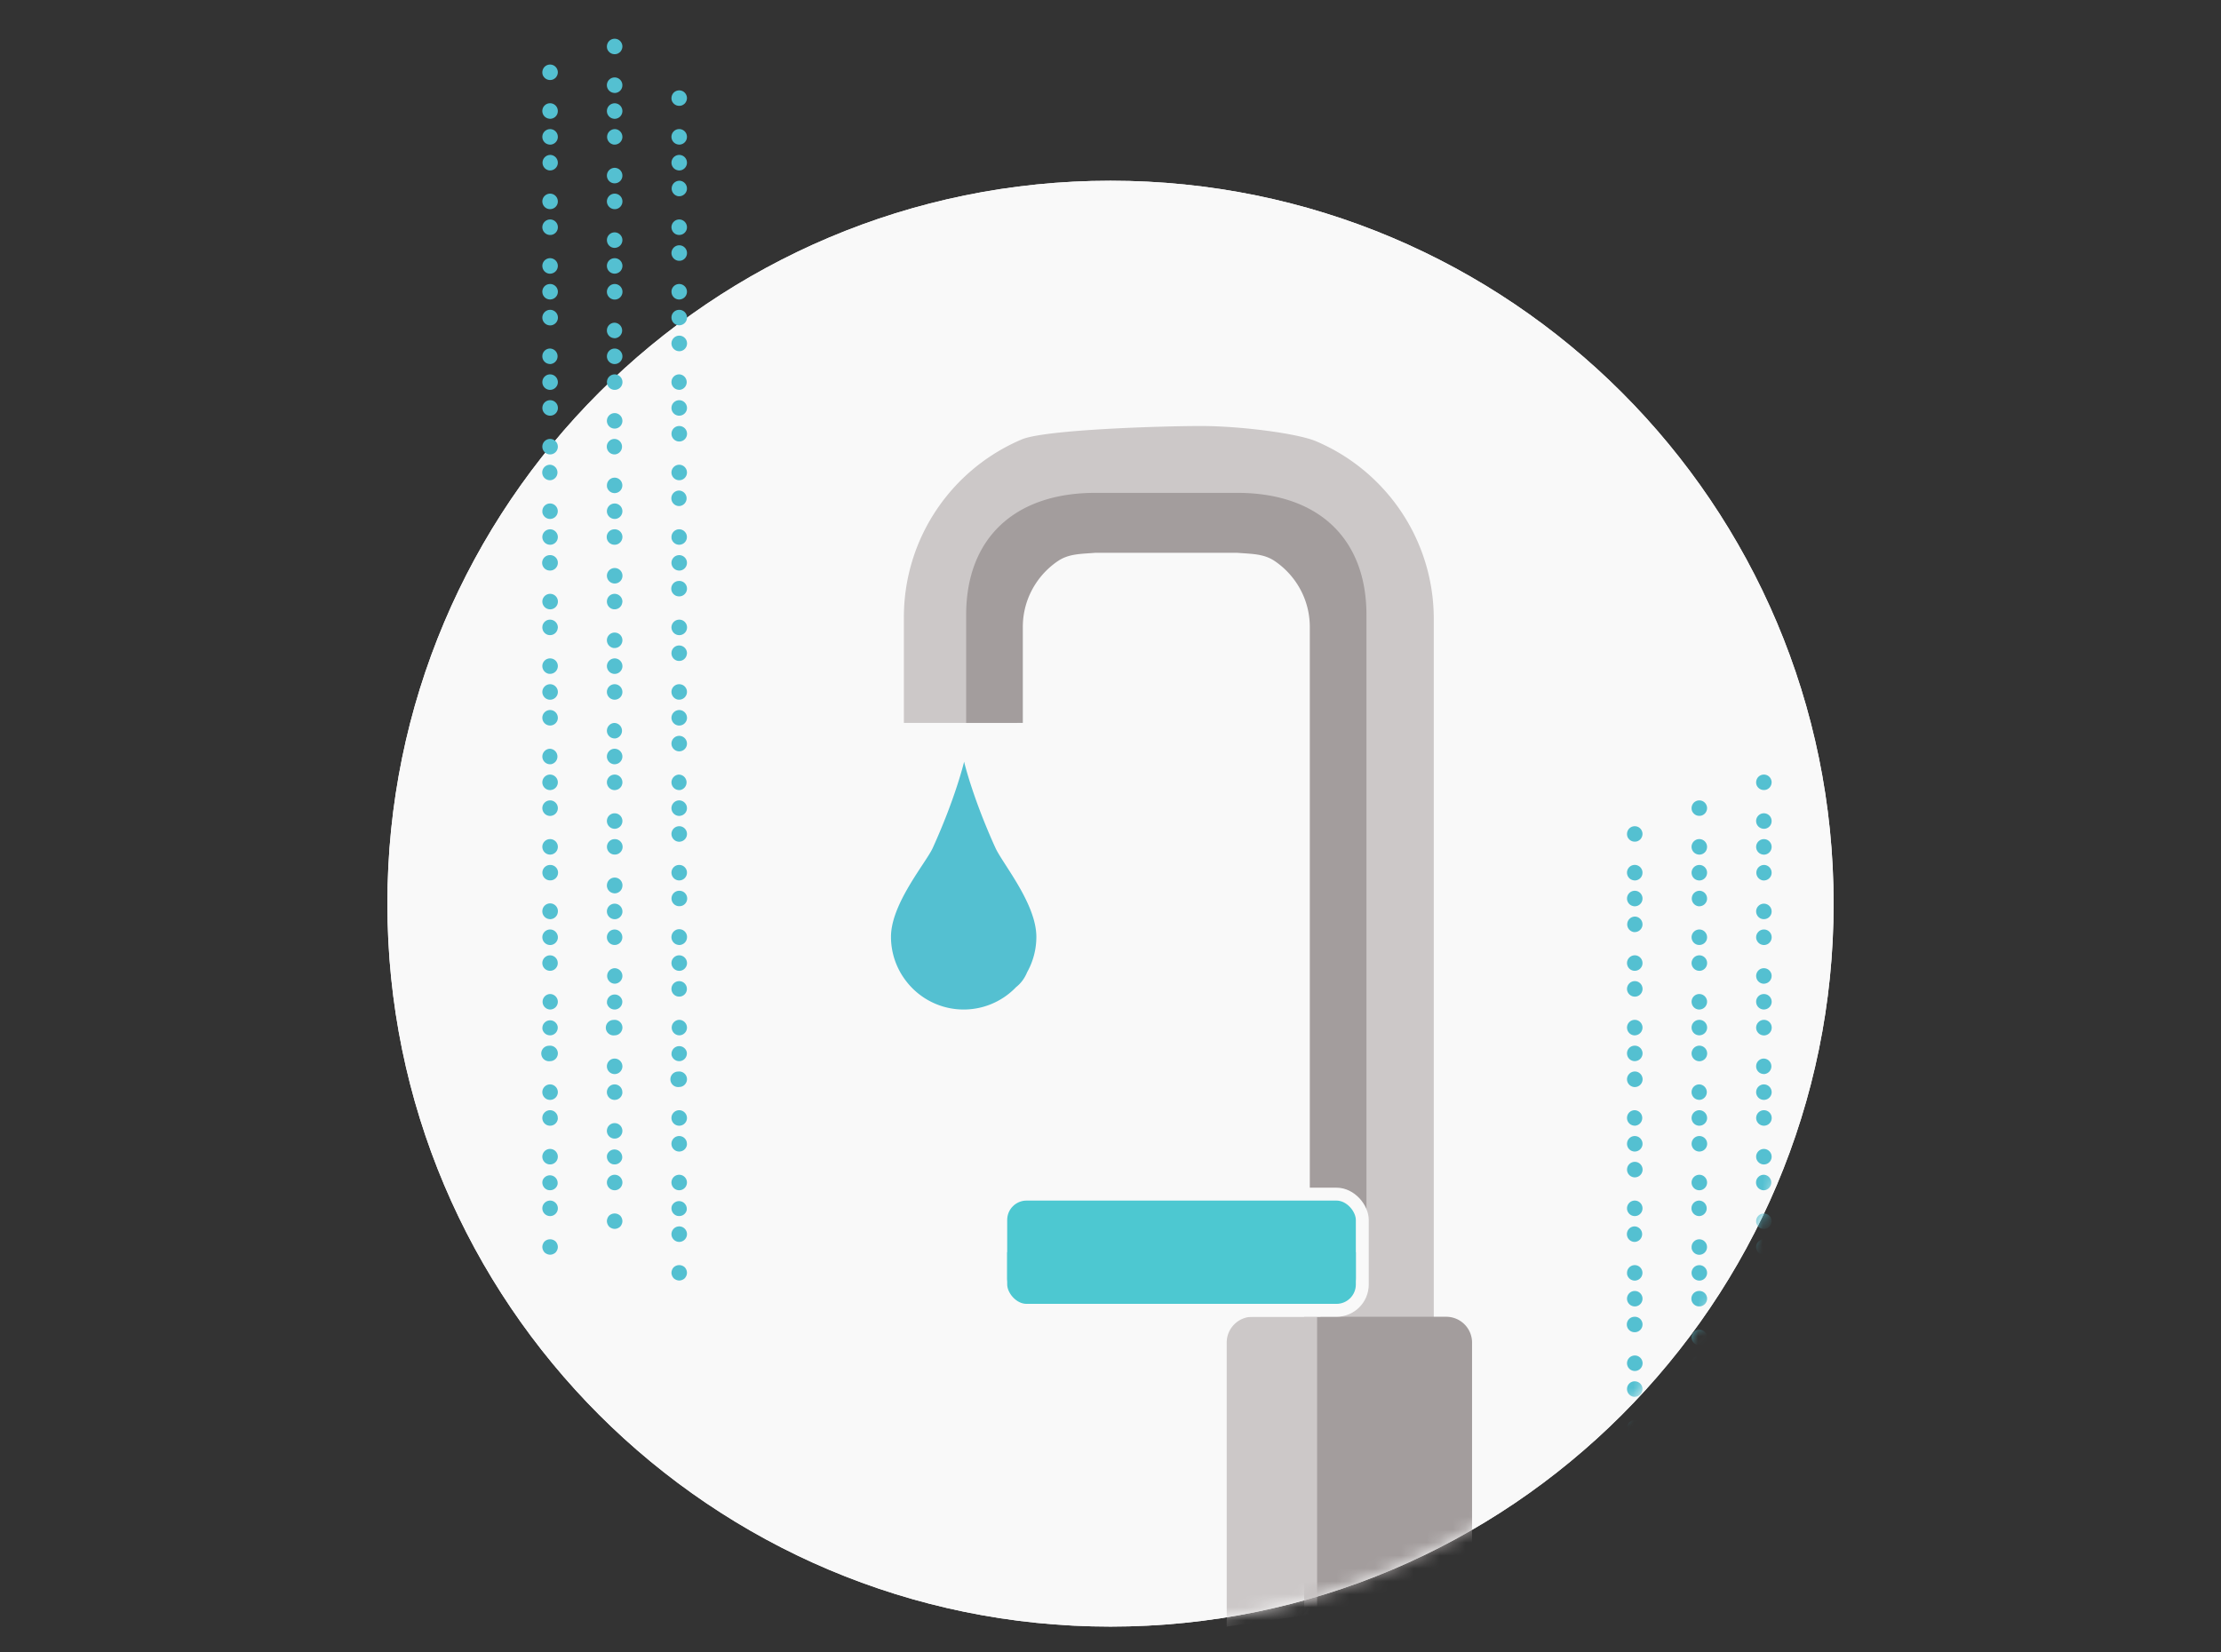 <svg xmlns="http://www.w3.org/2000/svg" xmlns:xlink="http://www.w3.org/1999/xlink" width="172" height="128" viewBox="0 0 172 128">
    <rect x="0" y="0" width="172" height="128" fill="#333333" stroke="none"/>
    <defs>
        <path id="a" d="M112 56c0 30.928-25.072 56-56 56S0 86.928 0 56 25.072 0 56 0s56 25.072 56 56"/>
        <path id="c" d="M112 56c0 30.928-25.072 56-56 56S0 86.928 0 56 25.072 0 56 0s56 25.072 56 56"/>
    </defs>
    <g fill="none" fill-rule="evenodd">
        <path d="M0 0h172v128H0z"/>
        <path fill="#F9F9F9" d="M142 70c0 30.928-25.072 56-56 56s-56-25.072-56-56 25.072-56 56-56 56 25.072 56 56"/>
        <g transform="translate(30 14)">
            <mask id="b" fill="#fff">
                <use xlink:href="#a"/>
            </mask>
            <use fill="#F9F9F9" xlink:href="#a"/>
            <path fill="#CCC8C8" d="M63 19c3.124 0 7.507.583 8.908 1.176a15 15 0 0 1 6.572 5.41 14.901 14.901 0 0 1 2.555 8.36v54.79L72.26 89V33.945c0-.864-.173-1.664-.484-2.4a6.208 6.208 0 0 0-2.24-2.718C68.546 28.16 68.44 28 63 28c-5.44 0-10.84-.146-11.552.333-.987.666-1.725 1.972-2.19 3.074a6.139 6.139 0 0 0-.483 2.4V42H40v-8.193a14.901 14.901 0 0 1 2.555-8.359 15 15 0 0 1 6.572-5.41C50.917 19.28 59.877 19 63 19z" mask="url(#b)"/>
            <path fill="#A39D9D" d="M65.817 24.178c6.25 0 10.005 3.517 10.005 9.452v47.82a56.105 56.105 0 0 1-4.387 3.204V34.575c-.001-.864-.173-1.664-.484-2.4a6.205 6.205 0 0 0-2.24-2.718c-.856-.577-1.806-.545-2.894-.635h-10.99c-1.088.09-2.038.058-2.894.635a6.205 6.205 0 0 0-2.24 2.717 6.128 6.128 0 0 0-.483 2.401V42h-4.388v-8.37c0-5.935 3.756-9.452 10.005-9.452h10.99z" mask="url(#b)"/>
            <path fill="#A39D9D" fill-rule="nonzero" d="M71 88h11a2 2 0 0 1 2 2v21H71V88z" mask="url(#b)"/>
            <path fill="#CCC8C8" fill-rule="nonzero" d="M67 88h5v23l-7 1V90a2 2 0 0 1 2-2z" mask="url(#b)"/>
        </g>
        <g transform="translate(30 14)">
            <mask id="d" fill="#fff">
                <use xlink:href="#c"/>
            </mask>
            <g fill="#54C0D1" mask="url(#d)">
                <path d="M106.576 76.2h.024a.597.597 0 0 0 .6-.576.603.603 0 0 0-.576-.624.605.605 0 0 0-.624.576.602.602 0 0 0 .576.624M106.6 78.2h.018a.601.601 0 0 0-.035-1.2.6.6 0 0 0 .017 1.2M106.005 63.67a.597.597 0 0 0 .594.528c.024 0 .048 0 .072-.006a.6.6 0 0 0 .528-.666.6.6 0 0 0-.672-.521.592.592 0 0 0-.522.665M106.559 58.002a.608.608 0 0 0-.558.642.607.607 0 0 0 .6.558h.043a.599.599 0 0 0 .557-.642.6.6 0 0 0-.642-.558M106.554 99.002a.608.608 0 0 0-.552.648.601.601 0 0 0 .6.552h.048a.603.603 0 0 0-.096-1.2M106.554 95.202h.048c.312 0 .57-.24.6-.552a.608.608 0 0 0-.552-.648.608.608 0 0 0-.648.552.607.607 0 0 0 .552.648M106.496 61.008a.598.598 0 0 0-.486.69c.048.294.3.504.588.504.036 0 .066-.006.102-.012a.602.602 0 0 0 .492-.69.603.603 0 0 0-.696-.492M106.704 102.19a.597.597 0 0 0 .486-.695.608.608 0 0 0-.696-.487.608.608 0 0 0-.486.696.604.604 0 0 0 .594.499c.03 0 .066-.006.102-.012M106.005 113.52c-.042.33.186.63.516.678.03 0 .054.007.078.007.3 0 .558-.222.6-.522a.61.61 0 0 0-.522-.678.604.604 0 0 0-.672.515M106.692 70.007a.599.599 0 0 0-.684.504.597.597 0 0 0 .504.683c.03.006.06.006.09.006a.604.604 0 0 0 .594-.51.605.605 0 0 0-.504-.683M107.194 111.698a.602.602 0 1 0-1.187-.198.603.603 0 0 0 .498.69c.03.006.065.012.096.012.287 0 .545-.21.593-.504M106.703 92.01a.597.597 0 0 0-.695.486.61.61 0 0 0 .485.696c.036.006.073.006.108.006a.602.602 0 0 0 .589-.492.592.592 0 0 0-.487-.696M106.69 72.006a.6.6 0 1 0-.174 1.188c.03.006.06.006.084.006a.6.6 0 0 0 .09-1.194M106.602 83.198c.03 0 .066 0 .096-.007a.598.598 0 1 0-.192-1.181.598.598 0 0 0-.498.69.605.605 0 0 0 .594.498M106.522 80.005a.596.596 0 0 0-.515.672H106c.042.3.3.522.6.522.024 0 .048 0 .072-.006a.598.598 0 1 0-.15-1.188M106.638 108.002a.598.598 0 1 0-.072 1.194h.035a.596.596 0 1 0 .037-1.194M106.6 97.2c.33 0 .6-.263.6-.594a.603.603 0 0 0-.6-.606c-.33 0-.6.27-.6.6 0 .33.27.6.6.6M106.594 57.2h.006c.33 0 .6-.263.6-.593a.603.603 0 0 0-.594-.607c-.33 0-.6.264-.606.594 0 .337.263.606.594.606M106.612 87a.603.603 0 0 0-.612.594c0 .33.264.6.595.606h.005a.6.6 0 0 0 .012-1.2M106.594 106c-.33 0-.6.276-.594.606.006.33.276.594.6.594h.011a.603.603 0 0 0 .59-.612.597.597 0 0 0-.607-.588M106.543 54.202h.054c.307 0 .57-.234.6-.54v-.006a.603.603 0 0 0-.54-.654.603.603 0 0 0-.114 1.2M106.496 52.192a.609.609 0 0 0 .108.012.602.602 0 0 0 .103-1.194.604.604 0 0 0-.697.486.598.598 0 0 0 .486.696M107.198 89.664a.602.602 0 0 0-.54-.66.59.59 0 0 0-.654.534.6.6 0 0 0 .533.66h.06a.593.593 0 0 0 .594-.534h.007zM106.6 85.196h.037a.604.604 0 0 0 .564-.637.594.594 0 0 0-.637-.557.597.597 0 0 0 .037 1.194M106.604 104.204c.018 0 .042-.006.06-.006a.6.6 0 1 0-.126-1.194.6.6 0 0 0-.534.66c.036.312.294.54.6.54M106.548 50.196c.018.006.036.006.054.006.306 0 .57-.234.594-.546a.6.6 0 1 0-.648.54M106.625 68a.593.593 0 0 0-.624.57c-.018.33.24.613.57.625.006 0 .017.006.024.006a.601.601 0 0 0 .03-1.2M106.588 65a.61.61 0 0 0-.588.618.607.607 0 0 0 .6.588h.018a.603.603 0 0 0-.03-1.206M106.174 47.023a.594.594 0 0 0 .426.174.59.59 0 0 0 .228-.042.73.73 0 0 0 .198-.132.63.63 0 0 0 .174-.426.597.597 0 0 0-.048-.228.6.6 0 0 0-.324-.324.606.606 0 0 0-.654.132.6.6 0 0 0-.126.192.613.613 0 0 0-.006.463c.03.07.078.137.132.19"/>
            </g>
            <g fill="#54C0D1" mask="url(#d)">
                <path d="M101.576 78.2h.024a.597.597 0 0 0 .6-.576.603.603 0 0 0-.576-.624.605.605 0 0 0-.624.576.602.602 0 0 0 .576.624M101.6 80.2h.018a.601.601 0 0 0-.035-1.2.6.6 0 0 0 .017 1.2M101.005 65.67a.597.597 0 0 0 .594.528c.024 0 .048 0 .072-.006a.6.6 0 0 0 .528-.666.6.6 0 0 0-.672-.521.592.592 0 0 0-.522.665M101.559 60.002a.608.608 0 0 0-.558.642.607.607 0 0 0 .6.558h.043a.599.599 0 0 0 .557-.642.6.6 0 0 0-.642-.558M101.554 101.002a.608.608 0 0 0-.552.648.601.601 0 0 0 .6.552h.048a.603.603 0 0 0-.096-1.2M101.554 97.202h.048c.312 0 .57-.24.6-.552a.608.608 0 0 0-.552-.648.608.608 0 0 0-.648.552.607.607 0 0 0 .552.648M101.496 63.008a.598.598 0 0 0-.486.69c.048.294.3.504.588.504.036 0 .066-.006.102-.012a.602.602 0 0 0 .492-.69.603.603 0 0 0-.696-.492M101.704 104.19a.597.597 0 0 0 .486-.695.608.608 0 0 0-.696-.487.608.608 0 0 0-.486.696.604.604 0 0 0 .594.499c.03 0 .066-.006.102-.012M101.692 72.007a.599.599 0 0 0-.684.504.597.597 0 0 0 .504.683c.03.006.06.006.09.006a.604.604 0 0 0 .594-.51.605.605 0 0 0-.504-.683M102.194 113.698a.602.602 0 1 0-1.187-.198.603.603 0 0 0 .498.69c.03.006.065.012.096.012.287 0 .545-.21.593-.504M101.703 94.01a.597.597 0 0 0-.695.486.61.61 0 0 0 .485.696c.036.006.073.006.108.006a.602.602 0 0 0 .589-.492.592.592 0 0 0-.487-.696M101.69 74.006a.6.6 0 1 0-.174 1.188c.03.006.06.006.084.006a.6.6 0 0 0 .09-1.194M101.602 85.198c.03 0 .066 0 .096-.007a.598.598 0 1 0-.192-1.181.598.598 0 0 0-.498.69.605.605 0 0 0 .594.498M101.522 82.005a.596.596 0 0 0-.515.672H101c.042.3.3.522.6.522.024 0 .048 0 .072-.006a.598.598 0 1 0-.15-1.188M101.638 110.002a.598.598 0 1 0-.072 1.194h.035a.596.596 0 1 0 .037-1.194M101.6 99.2c.33 0 .6-.263.6-.594a.603.603 0 0 0-.6-.606c-.33 0-.6.27-.6.6 0 .33.27.6.6.6M101.594 59.2h.006c.33 0 .6-.263.6-.593a.603.603 0 0 0-.594-.607c-.33 0-.6.264-.606.594 0 .337.263.606.594.606M101.612 89a.603.603 0 0 0-.612.594c0 .33.264.6.595.606h.005a.6.6 0 0 0 .012-1.2M101.594 108c-.33 0-.6.276-.594.606.006.33.276.594.6.594h.011a.603.603 0 0 0 .59-.612.597.597 0 0 0-.607-.588M101.543 56.202h.054c.307 0 .57-.234.6-.54v-.006a.603.603 0 0 0-.54-.654.603.603 0 0 0-.114 1.2M101.496 54.192a.609.609 0 0 0 .108.012.602.602 0 0 0 .103-1.194.604.604 0 0 0-.697.486.598.598 0 0 0 .486.696M102.198 91.664a.602.602 0 0 0-.54-.66.59.59 0 0 0-.654.534.6.6 0 0 0 .533.66h.06a.593.593 0 0 0 .594-.534h.007zM101.6 87.196h.037a.604.604 0 0 0 .564-.637.594.594 0 0 0-.637-.557.597.597 0 0 0 .037 1.194M101.604 106.204c.018 0 .042-.006.06-.006a.6.6 0 1 0-.126-1.194.6.6 0 0 0-.534.66c.036.312.294.54.6.54M101.548 52.196c.018.006.036.006.054.006.306 0 .57-.234.594-.546a.6.6 0 1 0-.648.54M101.625 70a.593.593 0 0 0-.624.57c-.018.33.24.613.57.625.006 0 .017.006.024.006a.601.601 0 0 0 .03-1.2M101.588 67a.61.61 0 0 0-.588.618.607.607 0 0 0 .6.588h.018a.603.603 0 0 0-.03-1.206M101.174 49.023a.594.594 0 0 0 .426.174.59.59 0 0 0 .228-.042.73.73 0 0 0 .198-.132.63.63 0 0 0 .174-.426.597.597 0 0 0-.048-.228.6.6 0 0 0-.324-.324.606.606 0 0 0-.654.132.6.6 0 0 0-.126.192.613.613 0 0 0-.006.463c.03.07.078.137.132.19"/>
            </g>
            <g fill="#54C0D1" mask="url(#d)">
                <path d="M96.576 80.2h.024a.597.597 0 0 0 .6-.576.603.603 0 0 0-.576-.624.605.605 0 0 0-.624.576.602.602 0 0 0 .576.624M96.6 82.2h.018a.601.601 0 0 0-.035-1.2.6.6 0 0 0 .017 1.2M96.005 67.67a.597.597 0 0 0 .594.528c.024 0 .048 0 .072-.006a.6.6 0 0 0 .528-.666.6.6 0 0 0-.672-.521.592.592 0 0 0-.522.665M96.559 62.002a.608.608 0 0 0-.558.642.607.607 0 0 0 .6.558h.043a.599.599 0 0 0 .557-.642.6.6 0 0 0-.642-.558M96.554 103.002a.608.608 0 0 0-.552.648.601.601 0 0 0 .6.552h.048a.603.603 0 0 0-.096-1.2M96.554 99.202h.048c.312 0 .57-.24.6-.552a.608.608 0 0 0-.552-.648.608.608 0 0 0-.648.552.607.607 0 0 0 .552.648M96.496 65.008a.598.598 0 0 0-.486.69c.048.294.3.504.588.504.036 0 .066-.006.102-.012a.602.602 0 0 0 .492-.69.603.603 0 0 0-.696-.492M96.704 106.19a.597.597 0 0 0 .486-.695.608.608 0 0 0-.696-.487.608.608 0 0 0-.486.696.604.604 0 0 0 .594.499c.03 0 .066-.006.102-.012M96.692 74.007a.599.599 0 0 0-.684.504.597.597 0 0 0 .504.683c.03.006.06.006.09.006a.604.604 0 0 0 .594-.51.605.605 0 0 0-.504-.683M96.703 96.01a.597.597 0 0 0-.695.486.61.61 0 0 0 .485.696c.036.006.073.006.108.006a.602.602 0 0 0 .589-.492.592.592 0 0 0-.487-.696M96.69 76.006a.6.6 0 1 0-.174 1.188c.03.006.06.006.084.006a.6.6 0 0 0 .09-1.194M96.602 87.198c.03 0 .066 0 .096-.007a.598.598 0 1 0-.192-1.181.598.598 0 0 0-.498.69.605.605 0 0 0 .594.498M96.522 84.005a.596.596 0 0 0-.515.672H96c.042.3.3.522.6.522.024 0 .048 0 .072-.006a.598.598 0 1 0-.15-1.188M96.638 112.002a.598.598 0 1 0-.072 1.194h.035a.596.596 0 1 0 .037-1.194M96.6 101.2c.33 0 .6-.263.6-.594a.603.603 0 0 0-.6-.606c-.33 0-.6.27-.6.6 0 .33.27.6.6.6M96.594 61.2h.006c.33 0 .6-.263.6-.593a.603.603 0 0 0-.594-.607c-.33 0-.6.264-.606.594 0 .337.263.606.594.606M96.612 91a.603.603 0 0 0-.612.594c0 .33.264.6.595.606h.005a.6.6 0 0 0 .012-1.2M96.594 110c-.33 0-.6.276-.594.606.006.33.276.594.6.594h.011a.603.603 0 0 0 .59-.612.597.597 0 0 0-.607-.588M96.543 58.202h.054c.307 0 .57-.234.6-.54v-.006a.603.603 0 0 0-.54-.654.603.603 0 0 0-.114 1.2M96.496 56.192a.609.609 0 0 0 .108.012.602.602 0 0 0 .103-1.194.604.604 0 0 0-.697.486.598.598 0 0 0 .486.696M97.198 93.664a.602.602 0 0 0-.54-.66.59.59 0 0 0-.654.534.6.6 0 0 0 .533.66h.06a.593.593 0 0 0 .594-.534h.007zM96.6 89.196h.037a.604.604 0 0 0 .564-.637.594.594 0 0 0-.637-.557.597.597 0 0 0 .037 1.194M96.604 108.204c.018 0 .042-.006.06-.006a.6.6 0 1 0-.126-1.194.6.6 0 0 0-.534.66c.036.312.294.54.6.54M96.548 54.196c.018.006.036.006.054.006.306 0 .57-.234.594-.546a.6.6 0 1 0-.648.54M96.625 72a.593.593 0 0 0-.624.57c-.018.33.24.613.57.625.006 0 .017.006.024.006a.601.601 0 0 0 .03-1.2M96.588 69a.61.61 0 0 0-.588.618.607.607 0 0 0 .6.588h.018a.603.603 0 0 0-.03-1.206M96.174 51.023a.594.594 0 0 0 .426.174.59.59 0 0 0 .228-.042.73.73 0 0 0 .198-.132.63.63 0 0 0 .174-.426.597.597 0 0 0-.048-.228.6.6 0 0 0-.324-.324.606.606 0 0 0-.654.132.6.6 0 0 0-.126.192.613.613 0 0 0-.006.463c.03.07.078.137.132.19"/>
            </g>
        </g>
        <g fill="#54C0D1">
            <path d="M43.027 96.166a.629.629 0 0 0-.853 0 .566.566 0 0 0-.126.198.598.598 0 0 0-.048.228c0 .079.018.157.048.228.03.073.072.138.126.199.06.053.126.095.198.125.072.03.15.048.228.048a.598.598 0 0 0 .229-.047.637.637 0 0 0 .198-.126.715.715 0 0 0 .126-.199.597.597 0 0 0 .047-.227.597.597 0 0 0-.047-.23.566.566 0 0 0-.126-.197M42.576 35.2h.024a.597.597 0 0 0 .6-.576.603.603 0 0 0-.576-.624.605.605 0 0 0-.624.576.602.602 0 0 0 .576.624M42.6 37.2h.018a.601.601 0 0 0-.035-1.2.6.6 0 0 0 .017 1.2M42.005 22.67a.597.597 0 0 0 .594.528c.024 0 .048 0 .072-.006a.6.6 0 0 0 .528-.666.6.6 0 0 0-.672-.521.592.592 0 0 0-.522.665M42.559 17.002a.608.608 0 0 0-.558.642.607.607 0 0 0 .6.558h.043a.599.599 0 0 0 .557-.642.6.6 0 0 0-.642-.558M42.554 58.002a.608.608 0 0 0-.552.648.601.601 0 0 0 .6.552h.048a.603.603 0 0 0-.096-1.2M42.554 54.202h.048c.312 0 .57-.24.6-.552a.608.608 0 0 0-.552-.648.608.608 0 0 0-.648.552.607.607 0 0 0 .552.648M42.6 78.2h.018a.603.603 0 0 0 .582-.624.606.606 0 0 0-.624-.576.601.601 0 0 0 .024 1.2M42.577 75.2h.023a.593.593 0 0 0 .594-.582.597.597 0 1 0-1.194-.036.597.597 0 0 0 .577.618M42.496 20.008a.598.598 0 0 0-.486.69c.048.294.3.504.588.504.036 0 .066-.006.102-.012a.602.602 0 0 0 .492-.69.603.603 0 0 0-.696-.492M42.704 61.19a.597.597 0 0 0 .486-.695.608.608 0 0 0-.696-.487.608.608 0 0 0-.486.696.604.604 0 0 0 .594.499c.03 0 .066-.006.102-.012M42.005 72.52c-.042.33.186.63.516.678.03 0 .054.007.078.007.3 0 .558-.222.6-.522a.61.61 0 0 0-.522-.678.604.604 0 0 0-.672.515M42.6 80.2c.024 0 .054 0 .084-.006a.6.6 0 0 0 .504-.678.598.598 0 0 0-1.182.169H42c.048.3.3.515.6.515M42.692 29.007a.599.599 0 0 0-.684.504.597.597 0 0 0 .504.683c.03.006.06.006.09.006a.604.604 0 0 0 .594-.51.605.605 0 0 0-.504-.683M43.194 70.698a.602.602 0 1 0-1.187-.198.603.603 0 0 0 .498.69c.03.006.065.012.096.012.287 0 .545-.21.593-.504M42.703 51.01a.597.597 0 0 0-.695.486.61.61 0 0 0 .485.696c.036.006.073.006.108.006a.602.602 0 0 0 .589-.492.592.592 0 0 0-.487-.696M42.69 31.006a.6.6 0 1 0-.174 1.188c.03.006.06.006.084.006a.6.6 0 0 0 .09-1.194M42.602 42.198c.03 0 .066 0 .096-.007a.598.598 0 1 0-.192-1.181.598.598 0 0 0-.498.69.605.605 0 0 0 .594.498M42.522 39.005a.596.596 0 0 0-.515.672H42c.042.3.3.522.6.522.024 0 .048 0 .072-.006a.598.598 0 1 0-.15-1.188M42.638 67.002a.598.598 0 1 0-.072 1.194h.035a.596.596 0 1 0 .037-1.194M42.6 56.2c.33 0 .6-.263.6-.594a.603.603 0 0 0-.6-.606c-.33 0-.6.27-.6.6 0 .33.27.6.6.6M42.437 92.18a.711.711 0 0 0 .162.018.59.59 0 0 0 .576-.437.6.6 0 0 0-1.152-.324.604.604 0 0 0 .414.743M42.637 94.2a.606.606 0 0 0 .564-.635.603.603 0 0 0-.636-.564.604.604 0 0 0-.564.636.604.604 0 0 0 .6.564h.036zM42.594 16.2h.006c.33 0 .6-.263.6-.593a.603.603 0 0 0-.594-.607c-.33 0-.6.264-.606.594 0 .337.263.606.594.606M42.63 86a.6.6 0 0 0-.63.57.598.598 0 0 0 .565.63h.036a.599.599 0 0 0 .6-.569h-.006a.597.597 0 0 0-.564-.63M42.612 46a.603.603 0 0 0-.612.594c0 .33.264.6.595.606h.005a.6.6 0 0 0 .012-1.2M42.743 89.017a.6.6 0 1 0-.288 1.165.6.6 0 0 0 .288-1.165M42.594 65c-.33 0-.6.276-.594.606.006.33.276.594.6.594h.011a.603.603 0 0 0 .59-.612.597.597 0 0 0-.607-.588M42.543 13.202h.054c.307 0 .57-.234.6-.54v-.006a.603.603 0 0 0-.54-.654.603.603 0 0 0-.114 1.2M42.6 85.2h.03a.602.602 0 0 0 .57-.63.607.607 0 0 0-.63-.57.602.602 0 0 0-.57.631c.018.324.283.57.6.57M42.496 11.192a.609.609 0 0 0 .108.012.602.602 0 0 0 .103-1.194.604.604 0 0 0-.697.486.598.598 0 0 0 .486.696M43.198 48.664a.602.602 0 0 0-.54-.66.59.59 0 0 0-.654.534.6.6 0 0 0 .533.66h.06a.593.593 0 0 0 .594-.534h.007zM42.6 82.2c.03 0 .06-.006.09-.006a.607.607 0 0 0 .505-.69.606.606 0 0 0-.684-.498.6.6 0 1 0 .09 1.194M42.6 44.196h.037a.604.604 0 0 0 .564-.637.594.594 0 0 0-.637-.557.597.597 0 0 0 .037 1.194M42.604 63.204c.018 0 .042-.006.06-.006a.6.6 0 1 0-.126-1.194.6.6 0 0 0-.534.66c.036.312.294.54.6.54M42.548 9.196c.018.006.036.006.054.006.306 0 .57-.234.594-.546a.6.6 0 1 0-.648.54M42.625 27a.593.593 0 0 0-.624.57c-.018.33.24.613.57.625.006 0 .017.006.024.006a.601.601 0 0 0 .03-1.2M42.588 24a.61.61 0 0 0-.588.618.607.607 0 0 0 .6.588h.018a.603.603 0 0 0-.03-1.206M42.174 6.023a.594.594 0 0 0 .426.174.59.59 0 0 0 .228-.042.73.73 0 0 0 .198-.132.63.63 0 0 0 .174-.426.597.597 0 0 0-.048-.228.6.6 0 0 0-.324-.324.606.606 0 0 0-.654.132.6.6 0 0 0-.126.192.613.613 0 0 0-.006.463c.03.07.078.137.132.19"/>
        </g>
        <g fill="#54C0D1">
            <path d="M48.027 94.166a.629.629 0 0 0-.853 0 .566.566 0 0 0-.126.198.598.598 0 0 0-.048.228c0 .079.018.157.048.228.03.073.072.138.126.199.06.053.126.095.198.125.072.03.15.048.228.048a.598.598 0 0 0 .229-.047.637.637 0 0 0 .198-.126.715.715 0 0 0 .126-.199.597.597 0 0 0 .047-.227.597.597 0 0 0-.047-.23.566.566 0 0 0-.126-.197M47.576 33.2h.024a.597.597 0 0 0 .6-.576.603.603 0 0 0-.576-.624.605.605 0 0 0-.624.576.602.602 0 0 0 .576.624M47.6 35.2h.018a.601.601 0 0 0-.035-1.2.6.6 0 0 0 .017 1.2M47.005 20.67a.597.597 0 0 0 .594.528c.024 0 .048 0 .072-.006a.6.6 0 0 0 .528-.666.6.6 0 0 0-.672-.521.592.592 0 0 0-.522.665M47.559 15.002a.608.608 0 0 0-.558.642.607.607 0 0 0 .6.558h.043a.599.599 0 0 0 .557-.642.6.6 0 0 0-.642-.558M47.554 56.002a.608.608 0 0 0-.552.648.601.601 0 0 0 .6.552h.048a.603.603 0 0 0-.096-1.2M47.554 52.202h.048c.312 0 .57-.24.6-.552a.608.608 0 0 0-.552-.648.608.608 0 0 0-.648.552.607.607 0 0 0 .552.648M47.6 76.2h.018a.603.603 0 0 0 .582-.624.606.606 0 0 0-.624-.576.601.601 0 0 0 .024 1.2M47.577 73.2h.023a.593.593 0 0 0 .594-.582.597.597 0 1 0-1.194-.036.597.597 0 0 0 .577.618M47.496 18.008a.598.598 0 0 0-.486.69c.048.294.3.504.588.504.036 0 .066-.006.102-.012a.602.602 0 0 0 .492-.69.603.603 0 0 0-.696-.492M47.704 59.19a.597.597 0 0 0 .486-.695.608.608 0 0 0-.696-.487.608.608 0 0 0-.486.696.604.604 0 0 0 .594.499c.03 0 .066-.006.102-.012M47.005 70.52c-.042.33.186.63.516.678.03 0 .054.007.078.007.3 0 .558-.222.6-.522a.61.61 0 0 0-.522-.678.604.604 0 0 0-.672.515M47.6 78.2c.024 0 .054 0 .084-.006a.6.6 0 0 0 .504-.678.598.598 0 0 0-1.182.169H47c.048.3.3.515.6.515M47.692 27.007a.599.599 0 0 0-.684.504.597.597 0 0 0 .504.683c.03.006.06.006.09.006a.604.604 0 0 0 .594-.51.605.605 0 0 0-.504-.683M48.194 68.698a.602.602 0 1 0-1.187-.198.603.603 0 0 0 .498.69c.03.006.065.012.096.012.287 0 .545-.21.593-.504M47.703 49.01a.597.597 0 0 0-.695.486.61.61 0 0 0 .485.696c.036.006.073.006.108.006a.602.602 0 0 0 .589-.492.592.592 0 0 0-.487-.696M47.69 29.006a.6.6 0 1 0-.174 1.188c.03.006.06.006.084.006a.6.6 0 0 0 .09-1.194M47.602 40.198c.03 0 .066 0 .096-.007a.598.598 0 1 0-.192-1.181.598.598 0 0 0-.498.69.605.605 0 0 0 .594.498M47.522 37.005a.596.596 0 0 0-.515.672H47c.042.3.3.522.6.522.024 0 .048 0 .072-.006a.598.598 0 1 0-.15-1.188M47.638 65.002a.598.598 0 1 0-.072 1.194h.035a.596.596 0 1 0 .037-1.194M47.6 54.2c.33 0 .6-.263.6-.594a.603.603 0 0 0-.6-.606c-.33 0-.6.27-.6.6 0 .33.27.6.6.6M47.437 90.18a.711.711 0 0 0 .162.018.59.59 0 0 0 .576-.437.6.6 0 0 0-1.152-.324.604.604 0 0 0 .414.743M47.637 92.2a.606.606 0 0 0 .564-.635.603.603 0 0 0-.636-.564.604.604 0 0 0-.564.636.604.604 0 0 0 .6.564h.036zM47.594 14.2h.006c.33 0 .6-.263.6-.593a.603.603 0 0 0-.594-.607c-.33 0-.6.264-.606.594 0 .337.263.606.594.606M47.63 84a.6.6 0 0 0-.63.57.598.598 0 0 0 .565.63h.036a.599.599 0 0 0 .6-.569h-.006a.597.597 0 0 0-.564-.63M47.612 44a.603.603 0 0 0-.612.594c0 .33.264.6.595.606h.005a.6.6 0 0 0 .012-1.2M47.743 87.017a.6.6 0 1 0-.288 1.165.6.6 0 0 0 .288-1.165M47.594 63c-.33 0-.6.276-.594.606.006.33.276.594.6.594h.011a.603.603 0 0 0 .59-.612.597.597 0 0 0-.607-.588M47.543 11.202h.054c.307 0 .57-.234.6-.54v-.006a.603.603 0 0 0-.54-.654.603.603 0 0 0-.114 1.2M47.6 83.2h.03a.602.602 0 0 0 .57-.63.607.607 0 0 0-.63-.57.602.602 0 0 0-.57.631c.018.324.283.57.6.57M47.496 9.192a.609.609 0 0 0 .108.012.602.602 0 0 0 .103-1.194.604.604 0 0 0-.697.486.598.598 0 0 0 .486.696M48.198 46.664a.602.602 0 0 0-.54-.66.59.59 0 0 0-.654.534.6.6 0 0 0 .533.66h.06a.593.593 0 0 0 .594-.534h.007zM47.6 80.2c.03 0 .06-.006.09-.006a.607.607 0 0 0 .505-.69.606.606 0 0 0-.684-.498.6.6 0 1 0 .09 1.194M47.6 42.196h.037a.604.604 0 0 0 .564-.637.594.594 0 0 0-.637-.557.597.597 0 0 0 .037 1.194M47.604 61.204c.018 0 .042-.006.06-.006a.6.6 0 1 0-.126-1.194.6.6 0 0 0-.534.66c.036.312.294.54.6.54M47.548 7.196c.018.006.036.006.054.006.306 0 .57-.234.594-.546a.6.6 0 1 0-.648.54M47.625 25a.593.593 0 0 0-.624.57c-.018.33.24.613.57.625.006 0 .017.006.024.006a.601.601 0 0 0 .03-1.2M47.588 22a.61.61 0 0 0-.588.618.607.607 0 0 0 .6.588h.018a.603.603 0 0 0-.03-1.206M47.174 4.023a.594.594 0 0 0 .426.174.59.59 0 0 0 .228-.042.73.73 0 0 0 .198-.132.63.63 0 0 0 .174-.426.597.597 0 0 0-.048-.228.6.6 0 0 0-.324-.324.606.606 0 0 0-.654.132.6.6 0 0 0-.126.192.613.613 0 0 0-.006.463c.03.07.078.137.132.19"/>
        </g>
        <g fill="#54C0D1">
            <path d="M53.027 98.166a.629.629 0 0 0-.853 0 .566.566 0 0 0-.126.198.598.598 0 0 0-.048.228c0 .079.018.157.048.228.03.073.072.138.126.199.06.053.126.095.198.125.072.03.15.048.228.048a.598.598 0 0 0 .229-.047.637.637 0 0 0 .198-.126.715.715 0 0 0 .126-.199.597.597 0 0 0 .047-.227.597.597 0 0 0-.047-.23.566.566 0 0 0-.126-.197M52.576 37.2h.024a.597.597 0 0 0 .6-.576.603.603 0 0 0-.576-.624.605.605 0 0 0-.624.576.602.602 0 0 0 .576.624M52.6 39.2h.018a.601.601 0 0 0-.035-1.2.6.6 0 0 0 .017 1.2M52.005 24.67a.597.597 0 0 0 .594.528c.024 0 .048 0 .072-.006a.6.6 0 0 0 .528-.666.6.6 0 0 0-.672-.521.592.592 0 0 0-.522.665M52.559 19.002a.608.608 0 0 0-.558.642.607.607 0 0 0 .6.558h.043a.599.599 0 0 0 .557-.642.6.6 0 0 0-.642-.558M52.554 60.002a.608.608 0 0 0-.552.648.601.601 0 0 0 .6.552h.048a.603.603 0 0 0-.096-1.2M52.554 56.202h.048c.312 0 .57-.24.6-.552a.608.608 0 0 0-.552-.648.608.608 0 0 0-.648.552.607.607 0 0 0 .552.648M52.6 80.2h.018a.603.603 0 0 0 .582-.624.606.606 0 0 0-.624-.576.601.601 0 0 0 .024 1.2M52.577 77.2h.023a.593.593 0 0 0 .594-.582.597.597 0 1 0-1.194-.036.597.597 0 0 0 .577.618M52.496 22.008a.598.598 0 0 0-.486.69c.048.294.3.504.588.504.036 0 .066-.006.102-.012a.602.602 0 0 0 .492-.69.603.603 0 0 0-.696-.492M52.704 63.19a.597.597 0 0 0 .486-.695.608.608 0 0 0-.696-.487.608.608 0 0 0-.486.696.604.604 0 0 0 .594.499c.03 0 .066-.006.102-.012M52.005 74.52c-.042.33.186.63.516.678.03 0 .054.007.078.007.3 0 .558-.222.6-.522a.61.61 0 0 0-.522-.678.604.604 0 0 0-.672.515M52.6 82.2c.024 0 .054 0 .084-.006a.6.6 0 0 0 .504-.678.598.598 0 0 0-1.182.169H52c.048.3.3.515.6.515M52.692 31.007a.599.599 0 0 0-.684.504.597.597 0 0 0 .504.683c.03.006.06.006.09.006a.604.604 0 0 0 .594-.51.605.605 0 0 0-.504-.683M53.194 72.698a.602.602 0 1 0-1.187-.198.603.603 0 0 0 .498.69c.03.006.065.012.096.012.287 0 .545-.21.593-.504M52.703 53.01a.597.597 0 0 0-.695.486.61.61 0 0 0 .485.696c.036.006.073.006.108.006a.602.602 0 0 0 .589-.492.592.592 0 0 0-.487-.696M52.69 33.006a.6.6 0 1 0-.174 1.188c.03.006.06.006.084.006a.6.6 0 0 0 .09-1.194M52.602 44.198c.03 0 .066 0 .096-.007a.598.598 0 1 0-.192-1.181.598.598 0 0 0-.498.69.605.605 0 0 0 .594.498M52.522 41.005a.596.596 0 0 0-.515.672H52c.042.3.3.522.6.522.024 0 .048 0 .072-.006a.598.598 0 1 0-.15-1.188M52.638 69.002a.598.598 0 1 0-.072 1.194h.035a.596.596 0 1 0 .037-1.194M52.6 58.2c.33 0 .6-.263.6-.594a.603.603 0 0 0-.6-.606c-.33 0-.6.27-.6.6 0 .33.27.6.6.6M52.437 94.18a.711.711 0 0 0 .162.018.59.59 0 0 0 .576-.437.6.6 0 0 0-1.152-.324.604.604 0 0 0 .414.743M52.637 96.2a.606.606 0 0 0 .564-.635.603.603 0 0 0-.636-.564.604.604 0 0 0-.564.636.604.604 0 0 0 .6.564h.036zM52.594 18.2h.006c.33 0 .6-.263.6-.593a.603.603 0 0 0-.594-.607c-.33 0-.6.264-.606.594 0 .337.263.606.594.606M52.63 88a.6.6 0 0 0-.63.57.598.598 0 0 0 .565.63h.036a.599.599 0 0 0 .6-.569h-.006a.597.597 0 0 0-.564-.63M52.612 48a.603.603 0 0 0-.612.594c0 .33.264.6.595.606h.005a.6.6 0 0 0 .012-1.2M52.743 91.017a.6.6 0 1 0-.288 1.165.6.6 0 0 0 .288-1.165M52.594 67c-.33 0-.6.276-.594.606.006.33.276.594.6.594h.011a.603.603 0 0 0 .59-.612.597.597 0 0 0-.607-.588M52.543 15.202h.054c.307 0 .57-.234.6-.54v-.006a.603.603 0 0 0-.54-.654.603.603 0 0 0-.114 1.2M52.6 87.2h.03a.602.602 0 0 0 .57-.63.607.607 0 0 0-.63-.57.602.602 0 0 0-.57.631c.018.324.283.57.6.57M52.496 13.192a.609.609 0 0 0 .108.012.602.602 0 0 0 .103-1.194.604.604 0 0 0-.697.486.598.598 0 0 0 .486.696M53.198 50.664a.602.602 0 0 0-.54-.66.59.59 0 0 0-.654.534.6.6 0 0 0 .533.66h.06a.593.593 0 0 0 .594-.534h.007zM52.6 84.2c.03 0 .06-.006.09-.006a.607.607 0 0 0 .505-.69.606.606 0 0 0-.684-.498.6.6 0 1 0 .09 1.194M52.6 46.196h.037a.604.604 0 0 0 .564-.637.594.594 0 0 0-.637-.557.597.597 0 0 0 .037 1.194M52.604 65.204c.018 0 .042-.006.06-.006a.6.6 0 1 0-.126-1.194.6.6 0 0 0-.534.66c.036.312.294.54.6.54M52.548 11.196c.018.006.036.006.054.006.306 0 .57-.234.594-.546a.6.6 0 1 0-.648.54M52.625 29a.593.593 0 0 0-.624.57c-.018.33.24.613.57.625.006 0 .017.006.024.006a.601.601 0 0 0 .03-1.2M52.588 26a.61.61 0 0 0-.588.618.607.607 0 0 0 .6.588h.018a.603.603 0 0 0-.03-1.206M52.174 8.023a.594.594 0 0 0 .426.174.59.59 0 0 0 .228-.042.73.73 0 0 0 .198-.132.63.63 0 0 0 .174-.426.597.597 0 0 0-.048-.228.6.6 0 0 0-.324-.324.606.606 0 0 0-.654.132.6.6 0 0 0-.126.192.613.613 0 0 0-.006.463c.03.07.078.137.132.19"/>
        </g>
        <path fill="#54C0D1" d="M77.087 65.676c-1.766-3.896-2.407-6.596-2.423-6.669V59l-.002.007c-.017.073-.658 2.773-2.424 6.669C71.712 66.835 69 70 69 72.567a5.598 5.598 0 0 0 1.167 3.423 5.613 5.613 0 0 0 8.52.476c.385-.303.663-.688.86-1.161a5.603 5.603 0 0 0 .711-2.738c0-2.567-2.615-5.664-3.17-6.891z"/>
        <g fill="#4DC8D1" fill-rule="nonzero" transform="translate(78 93)">
            <rect width="28" height="9" x="-.5" y="-.5" stroke="#F9F9F9" rx="2"/>
            <path d="M0 4h27v2a2 2 0 0 1-2 2H2a2 2 0 0 1-2-2V4z" style="mix-blend-mode:multiply"/>
        </g>
    </g>
</svg>
